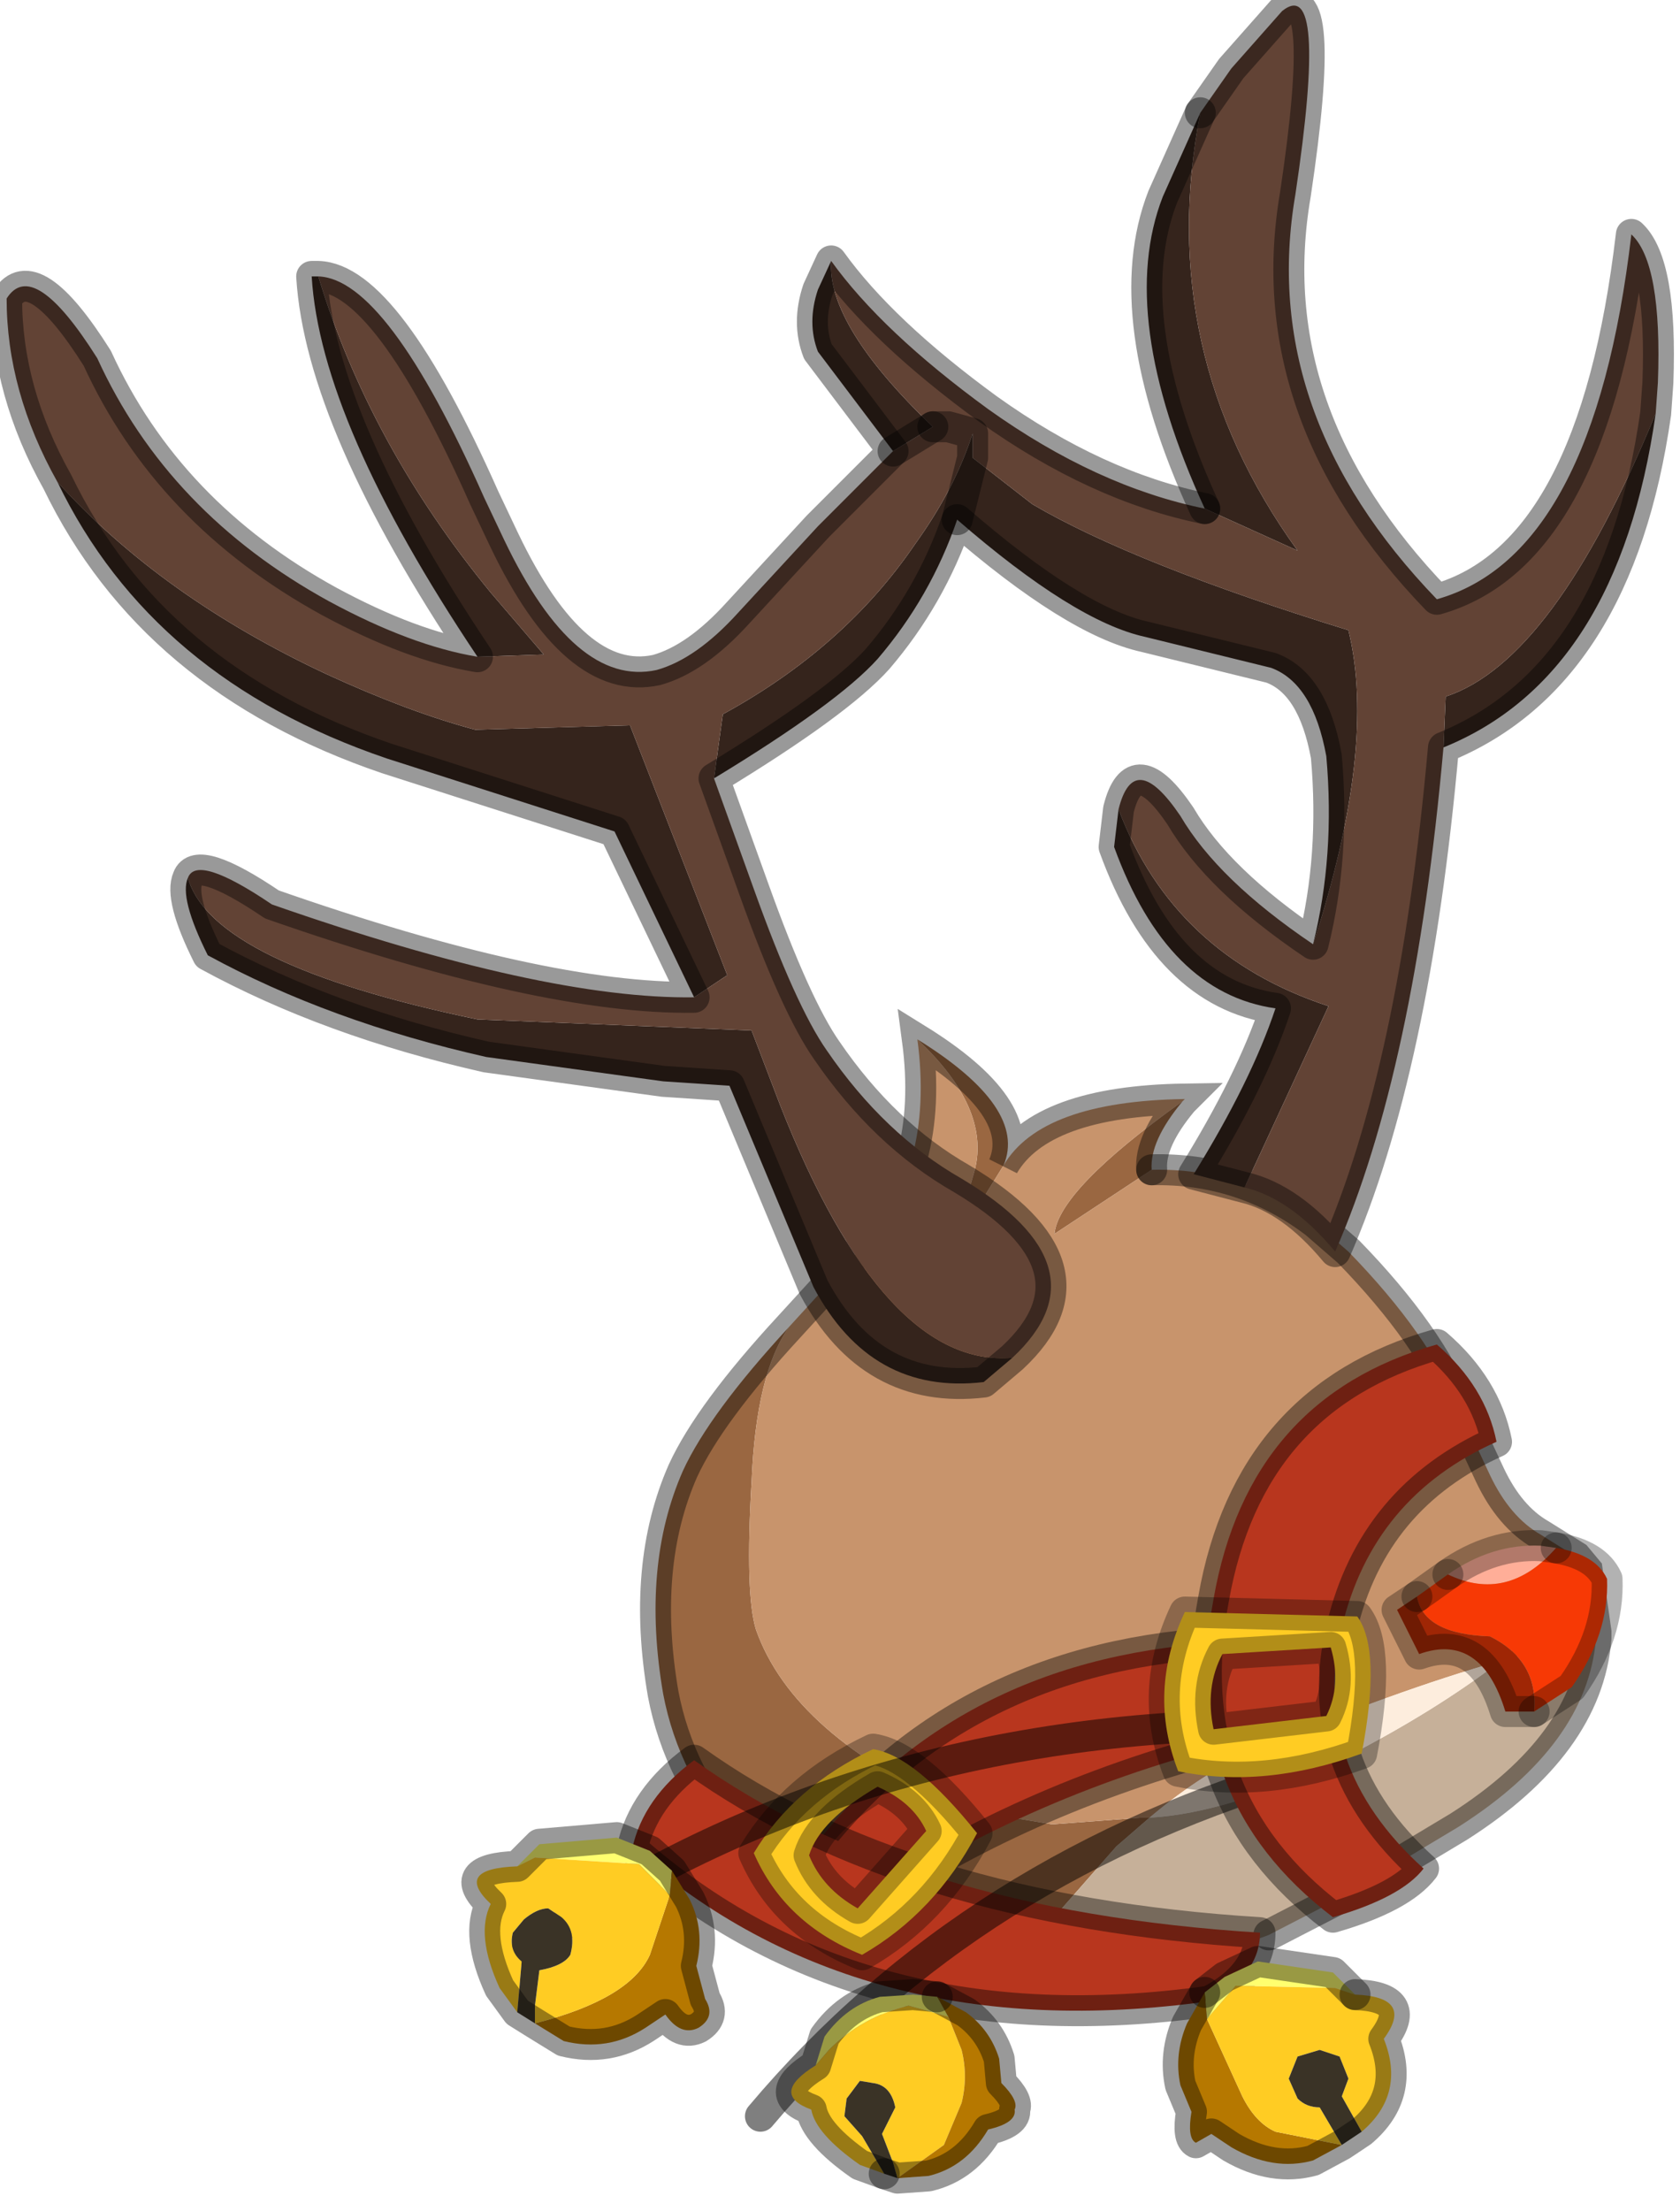 <?xml version="1.0" encoding="utf-8"?>
<svg version="1.1" id="Layer_1"
xmlns="http://www.w3.org/2000/svg"
xmlns:xlink="http://www.w3.org/1999/xlink"
width="38px" height="50px"
xml:space="preserve">
<g id="PathID_3209" transform="matrix(1, 0, 0, 1, 24, 36.2)">
<path style="fill:#9A6741;fill-opacity:1" d="M10.5 1.2L9.95 1.35L10.75 0.65L11.9 -0.7L12.1 0.7L12.1 0.85L10.5 1.2M-7 -2.7Q-7.15 -0.15 -6.9 0.65Q-6.05 3.05 -2.3 4.7L-0.2 5.05L1.8 4.9L2 4.9L1.25 5.55L-0.2 7.2L-2.3 6.9Q-4.2 6.55 -4.9 6.15Q-6.85 5.45 -7.3 5.5Q-8.65 3.95 -9 2.1Q-9.5 -0.8 -8.55 -2.95Q-7.95 -4.25 -6.15 -6.2Q-6.9 -5.15 -7 -2.7M-2.45 -8L-1.95 -9.75Q-1.6 -11.15 -3.25 -12.7Q-0.75 -11.15 -1.3 -9.85L-2.45 -8M2.75 -11.3Q2 -10.4 2.05 -9.75L-0.15 -8.3Q-0.05 -9.3 2.75 -11.3" />
<path style="fill:#C8946C;fill-opacity:1" d="M10.75 0.65L9.95 1.35Q7.5 2.05 4.55 3.3Q3.3 3.8 2 4.9L1.8 4.9L-0.2 5.05L-2.3 4.7Q-6.05 3.05 -6.9 0.65Q-7.15 -0.15 -7 -2.7Q-6.9 -5.15 -6.15 -6.2L-4.55 -7.95Q-2.85 -9.7 -3.25 -12.7Q-1.6 -11.15 -1.95 -9.75L-2.45 -8L-1.3 -9.85Q-0.45 -11.3 2.8 -11.35L2.75 -11.3Q-0.05 -9.3 -0.15 -8.3L2.05 -9.75Q4.1 -9.8 5.75 -8.55L6.5 -7.9Q8.35 -6 9 -4.35L9.7 -2.85Q10.15 -1.9 10.85 -1.5L11.65 -1L11.9 -0.7L10.75 0.65" />
<path style="fill:#C6B099;fill-opacity:1" d="M1.25 5.55L2 4.9Q3.8 4.8 6.4 3.55Q8.45 2.5 9.95 1.35L10.5 1.2L12.1 0.85Q11.9 3.25 9 5.1L6.25 6.75L4.7 7.55Q3.35 8.1 1.45 7.55L0.4 7.2L-0.2 7.2L1.25 5.55" />
<path style="fill:#FDEDDD;fill-opacity:1" d="M9.95 1.35Q8.45 2.5 6.4 3.55Q3.8 4.8 2 4.9Q3.3 3.8 4.55 3.3Q7.5 2.05 9.95 1.35" />
<path style="fill:none;stroke-width:0.7;stroke-linecap:round;stroke-linejoin:miter;stroke-miterlimit:5;stroke:#000000;stroke-opacity:0.4" d="M2.05 -9.75Q4.1 -9.8 5.75 -8.55L6.5 -7.9Q8.35 -6 9 -4.35L9.7 -2.85Q10.15 -1.9 10.85 -1.5L11.65 -1L11.9 -0.7L12.1 0.7L12.1 0.85Q11.9 3.25 9 5.1L6.25 6.75L4.7 7.55" />
<path style="fill:none;stroke-width:0.7;stroke-linecap:round;stroke-linejoin:miter;stroke-miterlimit:5;stroke:#000000;stroke-opacity:0.4" d="M-7.3 5.5Q-8.65 3.95 -9 2.1Q-9.5 -0.8 -8.55 -2.95Q-7.95 -4.25 -6.15 -6.2L-4.55 -7.95Q-2.85 -9.7 -3.25 -12.7Q-0.75 -11.15 -1.3 -9.85Q-0.45 -11.3 2.8 -11.35L2.75 -11.3Q2 -10.4 2.05 -9.75" />
</g>
<g id="PathID_3210" transform="matrix(1, 0, 0, 1, 24, 36.2)">
<path style="fill:#B8361E;fill-opacity:1" d="M4.6 3.05Q-0.15 4.15 -3.85 6.5L-5.85 5.9Q-2.55 1.35 3.45 0.95L4.6 3.05" />
<path style="fill:none;stroke-width:0.7;stroke-linecap:round;stroke-linejoin:round;stroke-miterlimit:3;stroke:#000000;stroke-opacity:0.4" d="M4.6 3.05Q-0.15 4.15 -3.85 6.5L-5.85 5.9Q-2.55 1.35 3.45 0.95L4.6 3.05z" />
</g>
<g id="PathID_3211" transform="matrix(1, 0, 0, 1, 24, 36.2)">
<path style="fill:#B8361E;fill-opacity:1" d="M3.35 9.05Q-4.55 10.15 -9.7 5.6Q-9.45 4.45 -8.3 3.6Q-3.55 7 4.5 7.5Q4.5 8.45 3.35 9.05" />
<path style="fill:none;stroke-width:0.7;stroke-linecap:round;stroke-linejoin:round;stroke-miterlimit:3;stroke:#000000;stroke-opacity:0.4" d="M4.5 7.5Q-3.55 7 -8.3 3.6Q-9.45 4.45 -9.7 5.6Q-4.55 10.15 3.35 9.05Q4.5 8.45 4.5 7.5z" />
</g>
<g id="PathID_3212" transform="matrix(1, 0, 0, 1, 24, 36.2)">
<path style="fill:#FFCC23;fill-opacity:1" d="M-6.95 5.7Q-6.05 4.2 -4.25 3.35Q-3.3 3.5 -1.9 5.25Q-2.85 7.05 -4.5 8Q-6.25 7.3 -6.95 5.7M-4.6 6.95L-3.05 5.2Q-3.35 4.55 -4.15 4.2Q-5.45 4.95 -5.7 5.75Q-5.4 6.5 -4.6 6.95" />
<path style="fill:none;stroke-width:0.7;stroke-linecap:round;stroke-linejoin:round;stroke-miterlimit:3;stroke:#000000;stroke-opacity:0.302" d="M-6.95 5.7Q-6.05 4.2 -4.25 3.35Q-3.3 3.5 -1.9 5.25Q-2.85 7.05 -4.5 8Q-6.25 7.3 -6.95 5.7z" />
<path style="fill:none;stroke-width:0.7;stroke-linecap:round;stroke-linejoin:round;stroke-miterlimit:3;stroke:#000000;stroke-opacity:0.302" d="M-4.6 6.95L-3.05 5.2Q-3.35 4.55 -4.15 4.2Q-5.45 4.95 -5.7 5.75Q-5.4 6.5 -4.6 6.95z" />
</g>
<g id="PathID_3213" transform="matrix(1, 0, 0, 1, 24, 36.2)">
<path style="fill:none;stroke-width:0.7;stroke-linecap:round;stroke-linejoin:miter;stroke-miterlimit:5;stroke:#000000;stroke-opacity:0.502" d="M4.25 2.8Q-5.05 2.95 -12.1 7.9" />
</g>
<g id="PathID_3214" transform="matrix(1, 0, 0, 1, 24, 36.2)">
<path style="fill:none;stroke-width:0.7;stroke-linecap:round;stroke-linejoin:miter;stroke-miterlimit:5;stroke:#000000;stroke-opacity:0.502" d="M5.75 3.75Q-2 5.95 -6.8 11.65" />
</g>
<g id="PathID_3215" transform="matrix(1, 0, 0, 1, 24, 36.2)">
<path style="fill:#B8361E;fill-opacity:1" d="M8.5 -5.8Q9.6 -4.85 9.85 -3.6Q7.05 -2.35 6.35 0.6Q5.6 3.7 8.2 6.05Q7.7 6.7 6.15 7.15Q2.6 4.45 3.45 -0.05Q4.25 -4.6 8.5 -5.8" />
<path style="fill:none;stroke-width:0.7;stroke-linecap:round;stroke-linejoin:round;stroke-miterlimit:3;stroke:#000000;stroke-opacity:0.4" d="M8.5 -5.8Q9.6 -4.85 9.85 -3.6Q7.05 -2.35 6.35 0.6Q5.6 3.7 8.2 6.05Q7.7 6.7 6.15 7.15Q2.6 4.45 3.45 -0.05Q4.25 -4.6 8.5 -5.8z" />
</g>
<g id="PathID_3216" transform="matrix(1, 0, 0, 1, 24, 36.2)">
<path style="fill:#FFAE98;fill-opacity:1" d="M11.2 -1.2Q10.1 0.05 8.75 -0.6Q9.75 -1.3 10.85 -1.25L11.2 -1.2" />
<path style="fill:#F73905;fill-opacity:1" d="M11.2 -1.2Q12.1 -1.05 12.35 -0.5Q12.4 0.75 11.55 1.95L10.7 2.5Q10.8 1.35 9.7 0.8Q8.2 0.75 8.05 -0.1L8.75 -0.6Q10.1 0.05 11.2 -1.2" />
<path style="fill:#9F2605;fill-opacity:1" d="M10.05 2.5Q9.5 0.7 8.1 1.2L7.6 0.2L8.05 -0.1Q8.2 0.75 9.7 0.8Q10.8 1.35 10.7 2.5L10.05 2.5" />
<path style="fill:none;stroke-width:0.7;stroke-linecap:round;stroke-linejoin:round;stroke-miterlimit:3;stroke:#000000;stroke-opacity:0.302" d="M8.75 -0.6L8.05 -0.1" />
<path style="fill:none;stroke-width:0.7;stroke-linecap:round;stroke-linejoin:round;stroke-miterlimit:3;stroke:#000000;stroke-opacity:0.302" d="M10.7 2.5L11.55 1.95Q12.4 0.75 12.35 -0.5Q12.1 -1.05 11.2 -1.2" />
<path style="fill:none;stroke-width:0.7;stroke-linecap:round;stroke-linejoin:round;stroke-miterlimit:3;stroke:#000000;stroke-opacity:0.302" d="M8.75 -0.6Q9.75 -1.3 10.85 -1.25L11.2 -1.2" />
<path style="fill:none;stroke-width:0.7;stroke-linecap:round;stroke-linejoin:round;stroke-miterlimit:3;stroke:#000000;stroke-opacity:0.302" d="M8.05 -0.1L7.6 0.2L8.1 1.2Q9.5 0.7 10.05 2.5L10.7 2.5" />
</g>
<g id="PathID_3217" transform="matrix(1, 0, 0, 1, 24, 36.2)">
<path style="fill:#FFFF6F;fill-opacity:1" d="M-8.85 6.65L-9.55 5.95L-11.9 5.8L-12.3 6L-11.8 5.5L-10.05 5.35L-9.3 5.65L-8.8 6.1L-8.85 6.65" />
<path style="fill:#B67800;fill-opacity:1" d="M-8.85 6.65L-8.8 6.1L-8.4 6.75Q-8.05 7.45 -8.25 8.25L-8.05 9Q-7.8 9.4 -8.2 9.65Q-8.6 9.85 -8.95 9.35L-9.4 9.65Q-10.25 10.2 -11.25 9.95L-11.9 9.55Q-9.75 9 -9.3 8L-8.85 6.65" />
<path style="fill:#FFCC23;fill-opacity:1" d="M-9.3 8Q-9.75 9 -11.9 9.55L-11.9 9.15L-11.8 8.35Q-11.25 8.25 -11.1 8Q-10.95 7.45 -11.3 7.15L-11.6 6.95Q-11.85 6.95 -12.15 7.2L-12.4 7.5Q-12.5 7.9 -12.2 8.15L-12.3 9.3L-12.7 8.75Q-13.25 7.55 -12.9 6.85Q-13.75 6.05 -12.3 6L-11.9 5.8L-9.55 5.95L-8.85 6.65L-9.3 8" />
<path style="fill:#3A3326;fill-opacity:1" d="M-11.9 9.55L-12.3 9.3L-12.2 8.15Q-12.5 7.9 -12.4 7.5L-12.15 7.2Q-11.85 6.95 -11.6 6.95L-11.3 7.15Q-10.95 7.45 -11.1 8Q-11.25 8.25 -11.8 8.35L-11.9 9.15L-11.9 9.55" />
<path style="fill:none;stroke-width:0.7;stroke-linecap:round;stroke-linejoin:round;stroke-miterlimit:3;stroke:#000000;stroke-opacity:0.4" d="M-12.3 6L-11.8 5.5L-10.05 5.35L-9.3 5.65L-8.8 6.1L-8.4 6.75Q-8.05 7.45 -8.25 8.25L-8.05 9Q-7.8 9.4 -8.2 9.65Q-8.6 9.85 -8.95 9.35L-9.4 9.65Q-10.25 10.2 -11.25 9.95L-11.9 9.55L-12.3 9.3L-12.7 8.75Q-13.25 7.55 -12.9 6.85Q-13.75 6.05 -12.3 6z" />
</g>
<g id="PathID_3218" transform="matrix(1, 0, 0, 1, 24, 36.2)">
<path style="fill:#FFFF6F;fill-opacity:1" d="M-5.35 9.85Q-4.85 9.15 -4.1 8.95L-3.35 8.9L-2.8 8.95L-2.55 9.4L-3.45 9.15Q-4.5 9.4 -5.25 10.15L-5.55 10.5L-5.35 9.85" />
<path style="fill:#FFCC23;fill-opacity:1" d="M-2.25 10.15Q-2.1 10.75 -2.25 11.35L-2.65 12.3L-3.7 13.05L-3.8 12.7L-4.05 12.05L-3.75 11.45Q-3.85 10.95 -4.25 10.9L-4.55 10.85L-4.85 11.25L-4.9 11.65L-4.5 12.1L-4 12.95L-4.55 12.75Q-5.55 12.05 -5.65 11.5Q-6.6 11.15 -5.55 10.5L-5.25 10.15Q-4.5 9.4 -3.45 9.15L-2.55 9.4L-2.25 10.15" />
<path style="fill:#3A3326;fill-opacity:1" d="M-4 12.95L-4.5 12.1L-4.9 11.65L-4.85 11.25L-4.55 10.85L-4.25 10.9Q-3.85 10.95 -3.75 11.45L-4.05 12.05L-3.8 12.7L-3.7 13.05L-4 12.95" />
<path style="fill:#B67800;fill-opacity:1" d="M-3.7 13.05L-2.65 12.3L-2.25 11.35Q-2.1 10.75 -2.25 10.15L-2.55 9.4L-2.8 8.95L-2.15 9.3Q-1.6 9.7 -1.4 10.35L-1.35 10.9Q-0.95 11.3 -1.05 11.5Q-1 11.8 -1.65 11.95Q-2.15 12.8 -3 13L-3.7 13.05" />
<path style="fill:none;stroke-width:0.7;stroke-linecap:round;stroke-linejoin:round;stroke-miterlimit:3;stroke:#000000;stroke-opacity:0.4" d="M-2.8 8.95L-3.35 8.9L-4.1 8.95Q-4.85 9.15 -5.35 9.85L-5.55 10.5Q-6.6 11.15 -5.65 11.5Q-5.55 12.05 -4.55 12.75L-4 12.95" />
<path style="fill:none;stroke-width:0.7;stroke-linecap:round;stroke-linejoin:round;stroke-miterlimit:3;stroke:#000000;stroke-opacity:0.4" d="M-2.8 8.95L-2.15 9.3Q-1.6 9.7 -1.4 10.35L-1.35 10.9Q-0.95 11.3 -1.05 11.5Q-1 11.8 -1.65 11.95Q-2.15 12.8 -3 13L-3.7 13.05L-4 12.95" />
</g>
<g id="PathID_3219" transform="matrix(1, 0, 0, 1, 24, 36.2)">
<path style="fill:#FFFF6F;fill-opacity:1" d="M6.2 8.75L3.95 8.7L3.3 9.45L3.25 8.85L3.7 8.5L4.45 8.15L6.15 8.4L6.65 8.9L6.2 8.75" />
<path style="fill:#B67800;fill-opacity:1" d="M4.1 11.2Q4.4 11.8 4.85 12L6.35 12.3L5.7 12.65Q4.8 12.9 3.85 12.35L3.4 12.05L3.05 12.25Q2.85 12.15 2.95 11.55L2.7 10.95Q2.55 10.25 2.85 9.55L3.25 8.85L3.3 9.45L4.1 11.2" />
<path style="fill:#FFCC23;fill-opacity:1" d="M6.35 11.2L6.5 10.8L6.3 10.3L5.85 10.15L5.35 10.3L5.15 10.8L5.35 11.25Q5.55 11.45 5.85 11.45L6.35 12.3L4.85 12Q4.4 11.8 4.1 11.2L3.3 9.45L3.95 8.7L6.2 8.75L6.65 8.9Q8 8.95 7.3 9.9Q7.8 11.15 6.8 12L6.35 11.2" />
<path style="fill:#3A3326;fill-opacity:1" d="M6.8 12L6.35 12.3L5.85 11.45Q5.55 11.45 5.35 11.25L5.15 10.8L5.35 10.3L5.85 10.15L6.3 10.3L6.5 10.8L6.35 11.2L6.8 12" />
<path style="fill:none;stroke-width:0.7;stroke-linecap:round;stroke-linejoin:round;stroke-miterlimit:3;stroke:#000000;stroke-opacity:0.4" d="M6.65 8.9L6.15 8.4L4.45 8.15L3.7 8.5L3.25 8.85" />
<path style="fill:none;stroke-width:0.7;stroke-linecap:round;stroke-linejoin:round;stroke-miterlimit:3;stroke:#000000;stroke-opacity:0.4" d="M6.65 8.9Q8 8.95 7.3 9.9Q7.8 11.15 6.8 12L6.35 12.3L5.7 12.65Q4.8 12.9 3.85 12.35L3.4 12.05L3.05 12.25Q2.85 12.15 2.95 11.55L2.7 10.95Q2.55 10.25 2.85 9.55L3.25 8.85" />
</g>
<g id="PathID_3220" transform="matrix(1, 0, 0, 1, 24, 36.2)">
<path style="fill:#FFCC23;fill-opacity:1" d="M2.65 3.85Q1.95 2.05 2.8 0.25L6.7 0.35Q7.25 1.1 6.8 3.45Q4.6 4.25 2.65 3.85M3.65 1.2Q3.25 1.95 3.45 2.9L6 2.6Q6.35 1.9 6.1 1.05L3.65 1.2" />
<path style="fill:none;stroke-width:0.7;stroke-linecap:round;stroke-linejoin:round;stroke-miterlimit:3;stroke:#000000;stroke-opacity:0.302" d="M2.65 3.85Q1.95 2.05 2.8 0.25L6.7 0.35Q7.25 1.1 6.8 3.45Q4.6 4.25 2.65 3.85z" />
<path style="fill:none;stroke-width:0.7;stroke-linecap:round;stroke-linejoin:round;stroke-miterlimit:3;stroke:#000000;stroke-opacity:0.302" d="M3.65 1.2Q3.25 1.95 3.45 2.9L6 2.6Q6.35 1.9 6.1 1.05L3.65 1.2z" />
</g>
<g id="PathID_3221" transform="matrix(1, 0, 0, 1, 24, 36.2)">
<path style="fill:#35241C;fill-opacity:1" d="M5.35 -23.75L3.25 -24.7Q1.25 -29.05 2.3 -31.75L3.15 -33.65Q2.1 -28.25 5.35 -23.75M13.45 -26.85Q12.6 -20.9 8.65 -19.3L8.7 -20.45Q11.15 -21.25 13.45 -26.85M4.15 -9.35L3 -9.65Q4.3 -11.75 4.85 -13.4Q2.4 -13.75 1.2 -17.05L1.3 -17.9Q2.55 -14.6 6.05 -13.45L4.15 -9.35M-2 -26.4L-2 -25.85L-0.65 -24.8Q1.65 -23.45 6.5 -21.95Q7.15 -19.3 5.7 -14.85Q6.2 -16.85 6 -19.1Q5.7 -20.75 4.75 -21.1L1.9 -21.8Q0.3 -22.15 -2.35 -24.45Q-2.95 -22.7 -4.15 -21.3Q-5.05 -20.3 -7.85 -18.6L-7.65 -20.05Q-4.9 -21.55 -3.3 -23.9Q-2.4 -25.15 -2 -26.4M-1.1 -5.5L-1.75 -4.95Q-4.3 -4.65 -5.6 -7.1L-7.5 -11.65L-9 -11.75L-13 -12.3Q-16.55 -13.1 -19.3 -14.6Q-19.95 -15.9 -19.75 -16.35Q-19.2 -14.4 -13.2 -13.15L-7 -12.9L-6.35 -11.2Q-4 -5.25 -1.1 -5.5M-8.3 -13.65L-10.1 -17.4L-15.25 -19.05Q-20.55 -20.85 -22.7 -25.3Q-20.35 -22.7 -16.6 -20.95Q-14.75 -20.1 -13.25 -19.7L-9.75 -19.8L-7.55 -14.15L-8.3 -13.65M-13.2 -21.35Q-16.75 -26.65 -16.95 -29.95L-16.9 -29.95L-16.8 -29.95Q-15.65 -26.15 -12.9 -22.8L-11.7 -21.4L-13.2 -21.35M-2.9 -26.55L-3.8 -26L-5.5 -28.25Q-5.75 -28.9 -5.5 -29.65L-5.2 -30.3Q-5.3 -28.85 -2.9 -26.55M-2.35 -24.45L-2 -25.85L-2.35 -24.45" />
<path style="fill:#624335;fill-opacity:1" d="M6.5 -21.95Q1.65 -23.45 -0.65 -24.8L-2 -25.85L-2 -26.4Q-2.4 -25.15 -3.3 -23.9Q-4.9 -21.55 -7.65 -20.05L-7.85 -18.6L-6.95 -16.1Q-6 -13.45 -5.3 -12.45Q-4 -10.55 -2.25 -9.55Q1.1 -7.55 -1.1 -5.5Q-4 -5.25 -6.35 -11.2L-7 -12.9L-13.2 -13.15Q-19.2 -14.4 -19.75 -16.35Q-19.55 -16.9 -17.85 -15.75Q-11.7 -13.6 -8.3 -13.65L-7.55 -14.15L-9.75 -19.8L-13.25 -19.7Q-14.75 -20.1 -16.6 -20.95Q-20.35 -22.7 -22.7 -25.3Q-23.85 -27.35 -23.85 -29.45Q-23.25 -30.4 -21.8 -28.1Q-20.2 -24.6 -16.55 -22.6Q-14.7 -21.6 -13.2 -21.35L-11.7 -21.4L-12.9 -22.8Q-15.65 -26.15 -16.8 -29.95Q-15.25 -29.9 -13.05 -24.95L-12.6 -24Q-11 -20.65 -9.15 -21.05Q-8.25 -21.3 -7.3 -22.35L-5.5 -24.3L-3.8 -26L-2.9 -26.55Q-5.3 -28.85 -5.2 -30.3Q-4.05 -28.7 -1.65 -26.95Q0.8 -25.2 3.25 -24.7L5.35 -23.75Q2.1 -28.25 3.15 -33.65L3.85 -34.65L5 -35.95Q6.05 -36.8 5.3 -31.8Q4.45 -26.85 8.5 -22.65Q12.05 -23.65 12.9 -30.9Q13.6 -30.25 13.5 -27.55L13.45 -26.85Q11.15 -21.25 8.7 -20.45L8.65 -19.3Q8 -12 6.2 -7.9Q5.2 -9.1 4.15 -9.35L6.05 -13.45Q2.55 -14.6 1.3 -17.9Q1.65 -19.3 2.7 -17.75Q3.55 -16.3 5.7 -14.85Q7.15 -19.3 6.5 -21.95M-2 -26.4L-2.55 -26.55L-2.9 -26.55L-2.55 -26.55L-2 -26.4" />
<path style="fill:none;stroke-width:0.7;stroke-linecap:round;stroke-linejoin:round;stroke-miterlimit:3;stroke:#000000;stroke-opacity:0.4" d="M3.15 -33.65L2.3 -31.75Q1.25 -29.05 3.25 -24.7" />
<path style="fill:none;stroke-width:0.7;stroke-linecap:round;stroke-linejoin:round;stroke-miterlimit:3;stroke:#000000;stroke-opacity:0.4" d="M3.15 -33.65L3.85 -34.65L5 -35.95Q6.05 -36.8 5.3 -31.8Q4.45 -26.85 8.5 -22.65Q12.05 -23.65 12.9 -30.9Q13.6 -30.25 13.5 -27.55L13.45 -26.85Q12.6 -20.9 8.65 -19.3Q8 -12 6.2 -7.9Q5.2 -9.1 4.15 -9.35L3 -9.65Q4.3 -11.75 4.85 -13.4Q2.4 -13.75 1.2 -17.05L1.3 -17.9Q1.65 -19.3 2.7 -17.75Q3.55 -16.3 5.7 -14.85Q6.2 -16.85 6 -19.1Q5.7 -20.75 4.75 -21.1L1.9 -21.8Q0.3 -22.15 -2.35 -24.45Q-2.95 -22.7 -4.15 -21.3Q-5.05 -20.3 -7.85 -18.6L-6.95 -16.1Q-6 -13.45 -5.3 -12.45Q-4 -10.55 -2.25 -9.55Q1.1 -7.55 -1.1 -5.5L-1.75 -4.95Q-4.3 -4.65 -5.6 -7.1L-7.5 -11.65L-9 -11.75L-13 -12.3Q-16.55 -13.1 -19.3 -14.6Q-19.95 -15.9 -19.75 -16.35Q-19.55 -16.9 -17.85 -15.75Q-11.7 -13.6 -8.3 -13.65L-10.1 -17.4L-15.25 -19.05Q-20.55 -20.85 -22.7 -25.3Q-23.85 -27.35 -23.85 -29.45Q-23.25 -30.4 -21.8 -28.1Q-20.2 -24.6 -16.55 -22.6Q-14.7 -21.6 -13.2 -21.35Q-16.75 -26.65 -16.95 -29.95L-16.9 -29.95L-16.8 -29.95Q-15.25 -29.9 -13.05 -24.95L-12.6 -24Q-11 -20.65 -9.15 -21.05Q-8.25 -21.3 -7.3 -22.35L-5.5 -24.3L-3.8 -26L-5.5 -28.25Q-5.75 -28.9 -5.5 -29.65L-5.2 -30.3Q-4.05 -28.7 -1.65 -26.95Q0.8 -25.2 3.25 -24.7" />
<path style="fill:none;stroke-width:0.7;stroke-linecap:round;stroke-linejoin:round;stroke-miterlimit:3;stroke:#000000;stroke-opacity:0.4" d="M-3.8 -26L-2.9 -26.55" />
<path style="fill:none;stroke-width:0.7;stroke-linecap:round;stroke-linejoin:round;stroke-miterlimit:3;stroke:#000000;stroke-opacity:0.4" d="M-2.9 -26.55L-2.55 -26.55L-2 -26.4L-2 -25.85L-2.35 -24.45" />
</g>
</svg>

